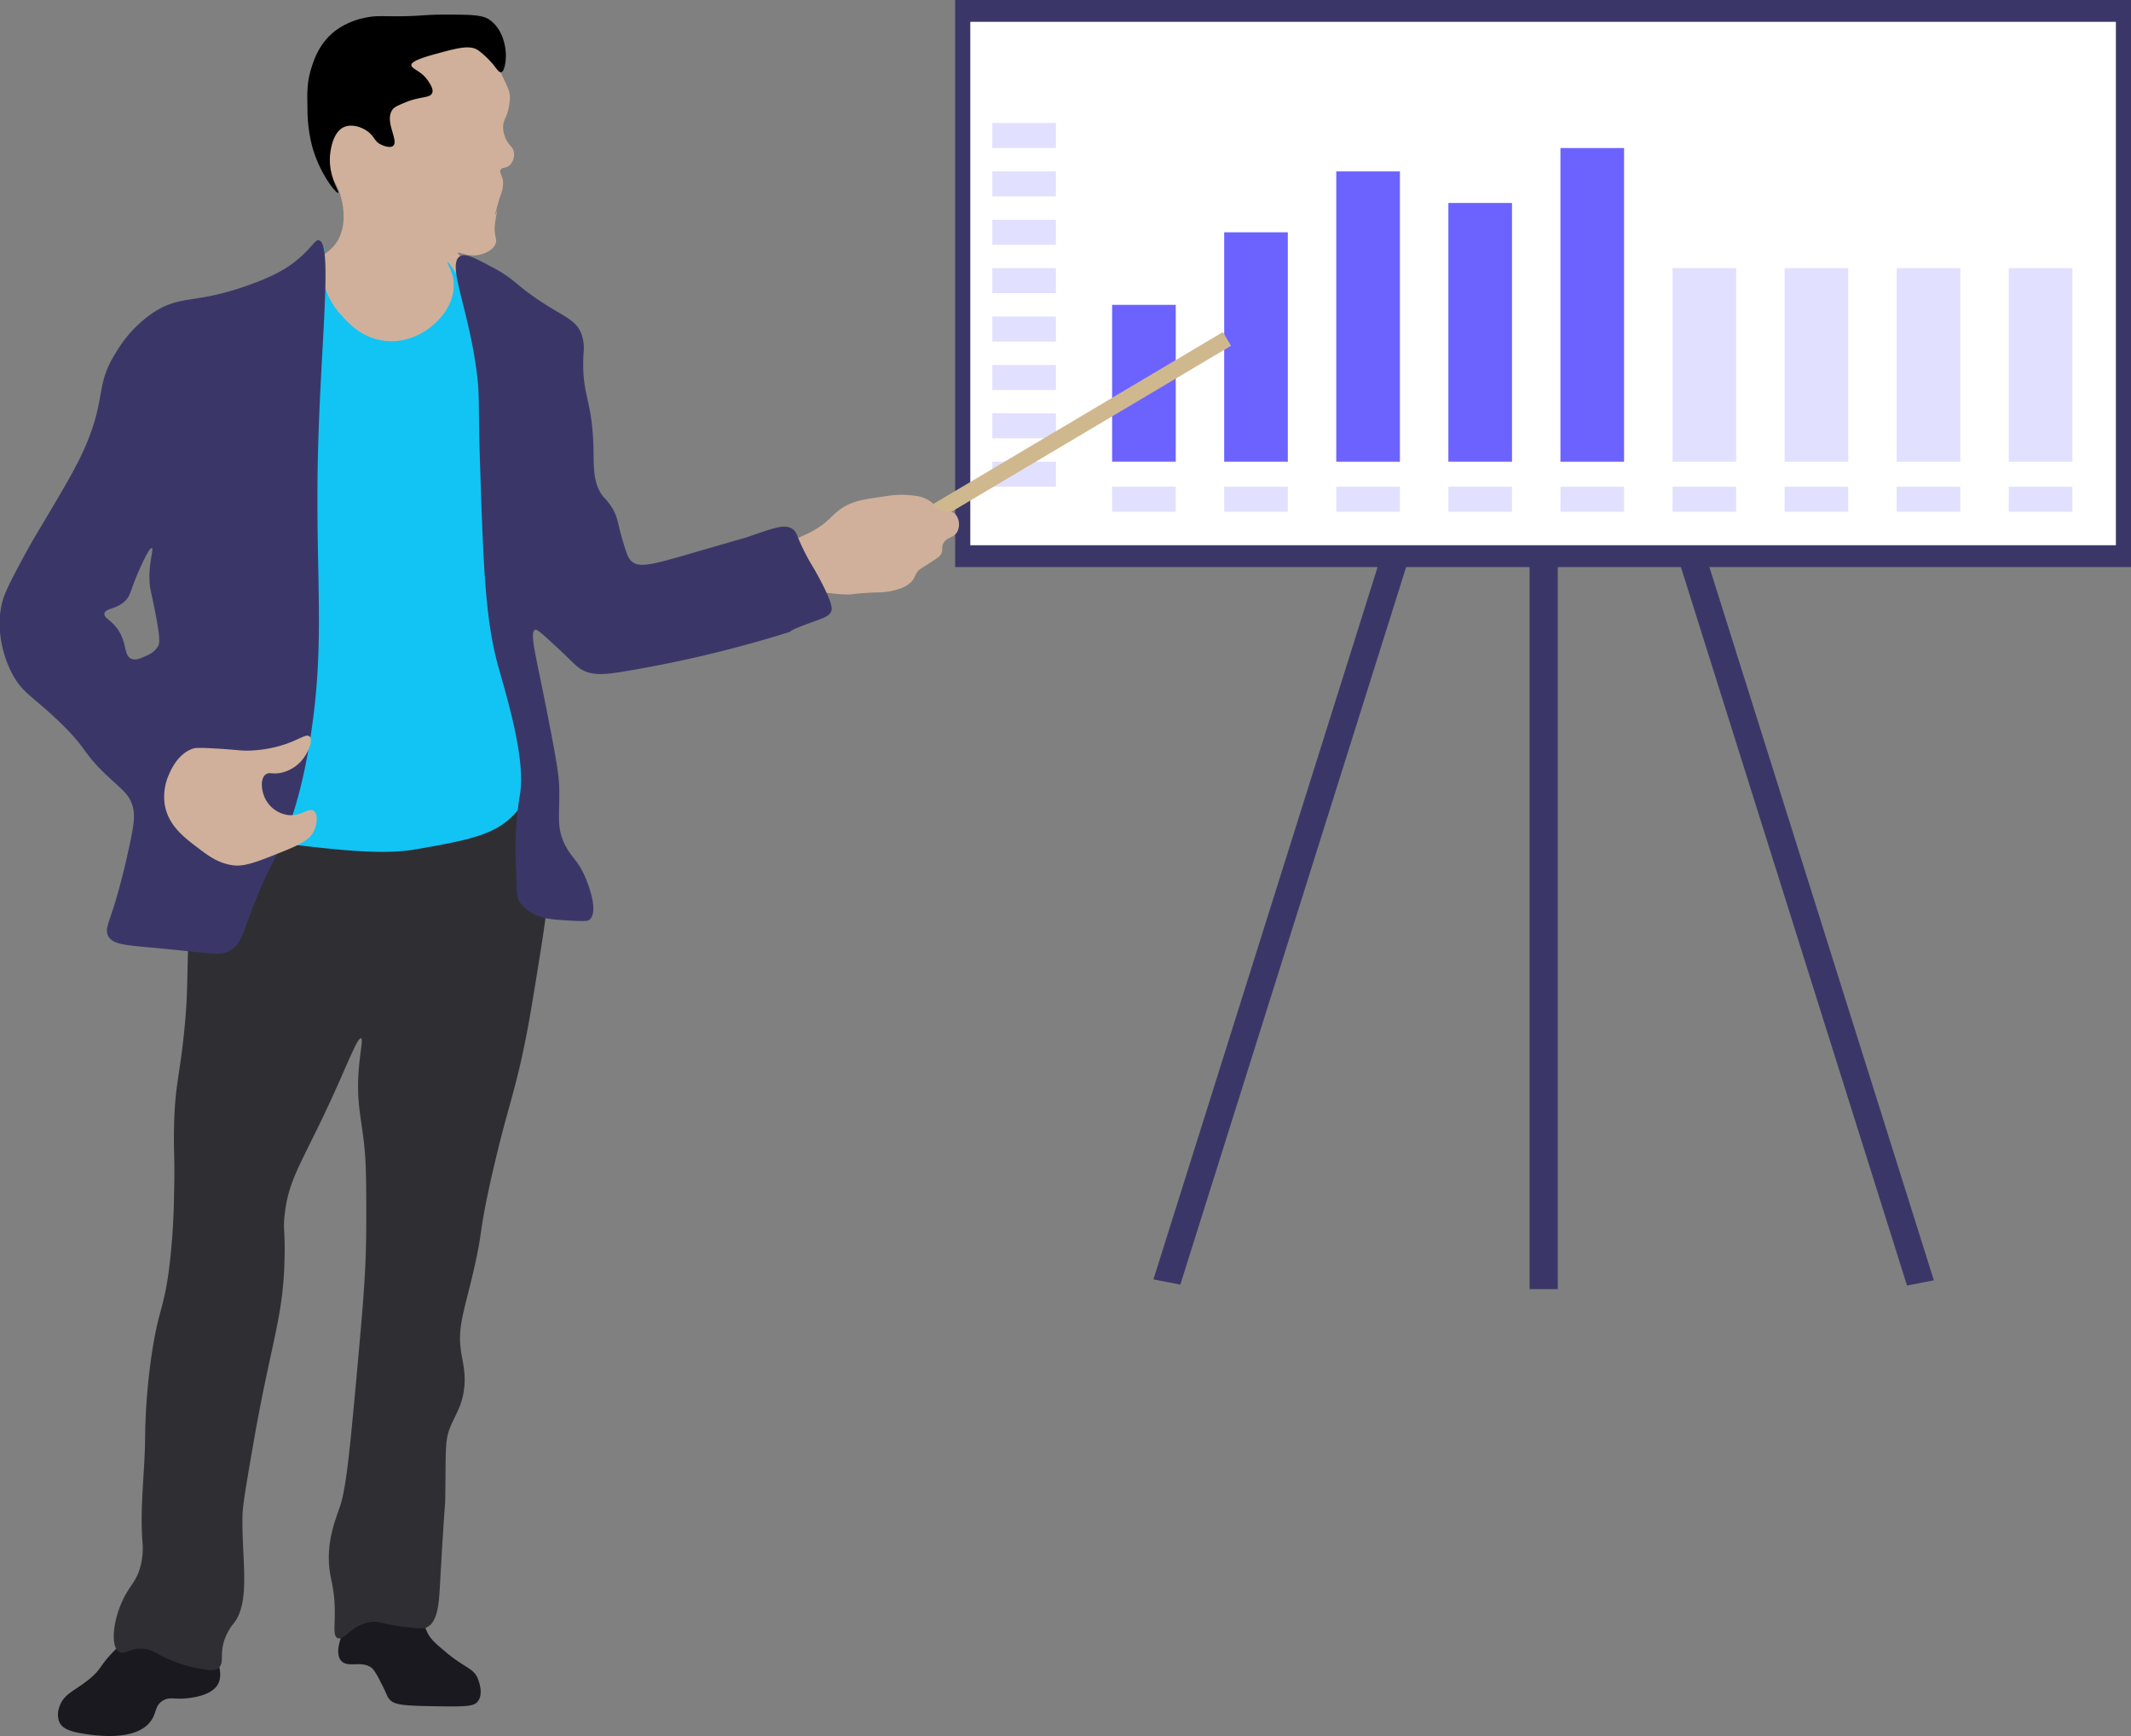 <?xml version="1.0" encoding="UTF-8"?> <svg xmlns="http://www.w3.org/2000/svg" id="Layer_1" data-name="Layer 1" viewBox="0 0 668.36 544.58"><rect x="0" y="0" width="668.36" height="544.58" fill="#808080" stroke="none"/><title>process-illustration</title><path d="M1758,246" transform="translate(-129.64 -233.42)"></path><g><g><polygon points="598.11 403.27 606.53 401.63 526.17 146.24 517.75 147.87 598.11 403.27" fill="#3a3768"></polygon><rect x="479.73" y="146.1" width="8.84" height="258.29" fill="#3a3768"></rect><polygon points="370.19 402.98 361.76 401.34 442.12 145.95 450.55 147.59 370.19 402.98" fill="#3a3768"></polygon></g><g><rect x="299.57" width="368.8" height="177.89" fill="#3a3768"></rect><rect x="304.32" y="6.85" width="359.3" height="164.19" fill="#fff"></rect></g><g><g opacity="0.2"><rect x="311.22" y="38.58" width="19.96" height="7.85" fill="#6c63ff"></rect></g><g opacity="0.2"><rect x="311.22" y="53.77" width="19.96" height="7.85" fill="#6c63ff"></rect></g><g opacity="0.2"><rect x="311.22" y="68.94" width="19.96" height="7.85" fill="#6c63ff"></rect></g><g opacity="0.2"><rect x="311.22" y="84.12" width="19.96" height="7.85" fill="#6c63ff"></rect></g><g opacity="0.2"><rect x="311.22" y="99.3" width="19.96" height="7.85" fill="#6c63ff"></rect></g><g opacity="0.2"><rect x="311.22" y="114.48" width="19.96" height="7.85" fill="#6c63ff"></rect></g><g opacity="0.2"><rect x="311.22" y="129.65" width="19.96" height="7.85" fill="#6c63ff"></rect></g><g opacity="0.2"><rect x="311.22" y="144.83" width="19.96" height="7.85" fill="#6c63ff"></rect></g><g opacity="0.2"><rect x="348.8" y="152.68" width="19.96" height="7.85" fill="#6c63ff"></rect></g><g opacity="0.2"><rect x="383.95" y="152.68" width="19.96" height="7.85" fill="#6c63ff"></rect></g><g opacity="0.2"><rect x="419.1" y="152.68" width="19.96" height="7.85" fill="#6c63ff"></rect></g><g opacity="0.2"><rect x="454.26" y="152.68" width="19.96" height="7.85" fill="#6c63ff"></rect></g><g opacity="0.2"><rect x="489.41" y="152.68" width="19.96" height="7.85" fill="#6c63ff"></rect></g><g opacity="0.2"><rect x="524.56" y="152.68" width="19.96" height="7.85" fill="#6c63ff"></rect></g><g opacity="0.2"><rect x="559.71" y="152.68" width="19.96" height="7.85" fill="#6c63ff"></rect></g><g opacity="0.2"><rect x="594.87" y="152.68" width="19.96" height="7.85" fill="#6c63ff"></rect></g><g opacity="0.2"><rect x="630.01" y="152.68" width="19.96" height="7.85" fill="#6c63ff"></rect></g><rect x="348.8" y="95.63" width="19.96" height="49.19" fill="#6c63ff"></rect><rect x="383.95" y="72.87" width="19.96" height="71.96" fill="#6c63ff"></rect><rect x="419.1" y="53.77" width="19.96" height="91.07" fill="#6c63ff"></rect><rect x="454.26" y="63.67" width="19.96" height="81.16" fill="#6c63ff"></rect><rect x="489.41" y="46.44" width="19.96" height="98.4" fill="#6c63ff"></rect><g opacity="0.2"><rect x="524.56" y="84.12" width="19.96" height="60.71" fill="#6c63ff"></rect></g><g opacity="0.2"><rect x="559.71" y="84.12" width="19.96" height="60.71" fill="#6c63ff"></rect></g><g opacity="0.2"><rect x="594.87" y="84.12" width="19.96" height="60.71" fill="#6c63ff"></rect></g><g opacity="0.2"><rect x="630.01" y="84.12" width="19.96" height="60.71" fill="#6c63ff"></rect></g><path d="M752.65,343.18" transform="translate(-129.64 -233.42)" fill="none" stroke="blue" stroke-miterlimit="10"></path></g><g><path d="M219.15,320.45a56.46,56.46,0,0,0,9.91-5.6c3.27-2.32,4.91-3.48,6.16-5.42,3.79-5.87,1.66-13.18,1.11-15.07-.65-2.19-1.16-2.6-3.3-6.81-1.06-2.07-4.56-8.95-5.84-13.18-2.64-8.73-.29-21,7.31-27.46,2.89-2.44,6-3.4,12.2-5.32,5.1-1.57,10.41-3.21,17.32-2.36a37.25,37.25,0,0,1,12.54,4.06,18.09,18.09,0,0,1,4.57,2.85c1.94,1.74,2.08,2.8,5.92,10.82,1.91,4,2.57,5.18,2.52,7.25a18.23,18.23,0,0,1-.83,4.74c-.6,1.75-1.15,2.3-1.28,3.82a8.06,8.06,0,0,0,.58,3.59c1.06,2.88,2.56,2.94,2.8,4.95a4.68,4.68,0,0,1-1.53,4.1c-1.13.88-2.11.41-2.62,1.21-.62,1,.72,1.88.75,4.25a12,12,0,0,1-1,4.35c0-.08-1.61,5.52-1.46,5.57s.6-1.55.73-1.51a29.17,29.17,0,0,0-.93,5.54c-.06,3.05.86,3.58.26,5.09-1.06,2.67-4.91,3.41-5.32,3.49-3.48.62-6.23-1.11-6.47-.61-.11.25.53.77,3.79,3.29a26.5,26.5,0,0,1,3.79,3.16,12.15,12.15,0,0,1,2.33,3.64c1.19,3.73-4.36,9.32-8.89,12.39-10.32,7-22.23,5.54-26,5.08a36.84,36.84,0,0,1-15.81-5.09A35.8,35.8,0,0,1,219.15,320.45Z" transform="translate(-129.64 -233.42)" fill="#d0b09a"></path><g><line x1="263.57" y1="178.31" x2="384.82" y2="106.32" fill="none" stroke="#cfb88e" stroke-miterlimit="10" stroke-width="5"></line><path d="M444.36,279.11" transform="translate(-129.64 -233.42)"></path><g><g><path d="M261.44,734.27c-3.61-3.5-13.3,1.68-14.86,2.52-2.67,1.43-7.92,4.23-9.91,10.08-.46,1.34-1.88,5.5,0,7.56,2.2,2.43,6.75-.45,9.91,2.53a22.93,22.93,0,0,1,2.47,4.2c1.95,3.65,1.84,4.13,2.48,5,1.51,2.14,4.16,2.35,15.69,2.52,9.08.13,11.19,0,12.39-1.68,1.57-2.26.4-5.59,0-6.72-1.24-3.53-4-3.48-9.91-8.41-3.14-2.62-4.71-3.93-5.78-5.88C260.92,740.58,263.91,736.66,261.44,734.27Z" transform="translate(-129.64 -233.42)" fill="#1a1920"></path><path d="M192.9,746.87c-.36-.35-6.92-6.67-14.87-5-3.73.77-6.34,3.31-11.56,8.4-6,5.84-4.59,6.5-9.08,10.09s-7.73,4.43-9.09,8.4a6.67,6.67,0,0,0,0,5c.85,1.67,2.72,2.68,6.61,3.36,3.24.57,17.63,3.08,22.3-4.2,1.53-2.39,1.09-4.41,3.3-5.88s3.79-.48,7.43-.84c1.63-.16,7.77-.77,9.91-4.2C200.4,757.92,196.78,750.73,192.9,746.87Z" transform="translate(-129.64 -233.42)" fill="#1a1920"></path><path d="M292.82,484.72c-6-2.27-9.85,5.94-25.6,10.92a67.31,67.31,0,0,1-21.88,2.94c-12.64-.16-23.24-3.53-29.32-5.46-10.33-3.29-11.73-3.81-11.73-3.81-6.57-2.46-7.4-3.35-8.92-2.91-5.07,1.47-5.59,14.37-6.19,29-1.14,27.89-.47,27.89-1.65,40.33-1.43,15.06-3,17.55-3.3,31.09-.19,8,.3,9.87,0,21a211,211,0,0,1-1.66,24.37c-1.57,11.5-3,11.86-4.95,23.53A193.13,193.13,0,0,0,175.14,686c-.24,10.37-1.62,20.76-.82,31.09a21.91,21.91,0,0,1-.83,8.41c-1.08,3.51-2.58,4.93-4.13,7.56-4,6.74-5.42,16.36-2.48,18.48,1.81,1.3,3.47-1.49,8.26-.84,3.17.44,3.39,1.79,9.91,4.2a35,35,0,0,0,5.78,1.69c3.95.76,6.09,1.17,7.43,0,1.72-1.51.3-4,1.66-8.41a17.78,17.78,0,0,1,3.3-5.88c5.05-7,2.16-20.15,2.48-33.61.07-3.14,1.15-9.37,3.3-21.84,5.69-33,9.59-39.81,9.91-59.66.14-8.26-.53-7.81,0-12.61,1.32-12,5.67-16.47,15.69-38.65,4.53-10,7.27-17.12,8.26-16.8.78.25-.46,4.8-.83,11.76-.42,8.24.75,12.76,1.66,20.17.83,6.77.83,13.2.82,26,0,14.78-1,25.33-2.48,42-2.48,27.38-3.72,41.08-5.78,47-1.47,4.3-4.21,10.9-3.3,19.33.44,4,1.43,5.87,1.65,11.76.24,6.19-.66,9.23.83,10.08,2.08,1.2,4.54-4.37,10.73-5,2.89-.31,3.41.78,11.57,1.68,4.5.5,5.24.27,5.78,0,3.48-1.72,3.8-7.65,4.13-13.44,1.64-29.22,1.58-23,1.65-27.73.21-15.55-.11-17.56,1.65-21.85,1.55-3.76,3.34-6,4.13-10.92.85-5.35-.28-8.92-.83-12.6-1.05-7.14.59-11.51,3.31-22.69,4-16.61,1.81-12.74,6.6-33.61,4.85-21.12,7-24.39,10.74-43.69.88-4.52,1.69-9.46,3.3-19.33,3.54-21.65,3.68-25.82,3.31-30.25C300.92,500.92,299.78,487.36,292.82,484.72Z" transform="translate(-129.64 -233.42)" fill="#2f2f33"></path></g><path d="M230.91,310.68c1.43,1-.89,4.27,0,10.11a22.54,22.54,0,0,0,5.68,11.37c2.08,2.38,6.45,7.41,13.89,8.2,8.83.94,14.92-4.83,15.79-5.68,1.42-1.39,5.76-5.64,5.69-12,0-3.95-2.32-6.7-1.9-6.94.64-.38,3.84,7.1,11.05,12.31,5.38,3.88,7.87,2.81,14.53,6.32,1.19.62,10.93,5.85,14.52,12.63,5.19,9.77-4.15,19.45-10.1,37.89-3.65,11.28-3.69,26.68-3.79,57.46-.1,30.15,2.21,37.49-4.42,45.47-6.25,7.53-15,9.07-31.58,12-11.67,2.06-26.93.11-57.46-3.79-5-.64-7.64-1-10.11-3.16-6.77-5.84-3.76-17.26,0-47.36,3.38-27.06,2.89-33.31,2.53-36.63-.32-2.93-.69-5-7.58-30.94s-8.66-31.82-5.05-37.89c3-5,8.21-7.86,15.79-12,7.88-4.31,9.56-3.2,17.05-7.58C224.65,315.09,229,309.38,230.91,310.68Z" transform="translate(-129.64 -233.42)" fill="#11c4f4"></path><path d="M379.94,402.25c2.14-1.15,2.67-1.12,5.06-2.52,5.08-3,5.3-4.7,8.84-7s7.14-2.72,14.52-3.79a28.13,28.13,0,0,1,8.21,0,10.07,10.07,0,0,1,5.05,1.9c1.08.85.91,1.16,1.9,1.89,2.37,1.73,4.22.54,5.68,1.89a5.08,5.08,0,0,1,.63,5.69c-1.15,2-3.47,1.56-4.42,3.79-.56,1.31.09,1.85-.63,3.15-.38.7-.83,1-3.16,2.53-3.37,2.18-3.4,2.12-3.79,2.53-1.44,1.51-1.07,2.35-2.52,3.79a9.31,9.31,0,0,1-3.16,1.89,20.87,20.87,0,0,1-7.58,1.26c-8.38.38-7,.76-10.1.63-4.74-.18-6.09-1-8.84,0-2.55.91-2.6,2-4.42,2.53-4.66,1.31-12.46-3.63-12.63-8.84S375.75,404.51,379.94,402.25Z" transform="translate(-129.64 -233.42)" fill="#d0b09a"></path><path d="M229.33,377.31c.77-35.89,4.81-67.69.32-68.52-1.32-.24-2.14,2.38-7,6.31-2.95,2.41-6.67,4.73-14.53,7.58-17.28,6.28-21.29,3.07-30,8.53a38.25,38.25,0,0,0-12,12.63c-6.67,10.37-3.11,14-9.47,29.05-2.68,6.32-5.85,11.69-12,22.1-2.5,4.23-4.21,6.9-7,12-4.57,8.49-6.85,12.73-7.58,16.42-2.23,11.37,3.09,20.89,3.79,22.1,3.07,5.31,5.82,6.27,13.26,13.26,10.14,9.52,7.94,10.23,15.79,17.68,4.94,4.7,7,5.88,8.21,9.48,1.13,3.34.35,7.12-1.26,14.52-2.16,9.95-4.42,17.05-4.42,17.05-2,6.16-2.82,7.67-1.9,9.48,1.4,2.72,5.21,2.92,14.53,3.78,19.14,1.79,20.89,2.62,24,.64,3.33-2.13,3.45-4.77,7.58-15.16,4.81-12.08,6-12.14,9.48-20.84,2-5,5.66-15.22,8.2-32.84C231.6,433.7,228.55,413.76,229.33,377.31Zm-50.21,59a7.67,7.67,0,0,1-3.71,2.87c-1.55.72-3.12,1.44-4.5.92-2.64-1-1.24-5.3-4.73-9.79-2-2.61-4-3.07-3.79-4.42.26-1.7,3.45-1.2,6.31-3.78,2-1.84,1.67-3.2,4.43-9.48.65-1.49,3.3-7.51,4.1-7.26s-1.18,4.71-.63,11.37c.13,1.6.89,4.28,1.92,9.75C179.92,434,179.76,435.24,179.12,436.35Z" transform="translate(-129.64 -233.42)" fill="#3a3768"></path><path d="M273.85,313.84c-3.9,2.54,2.19,15,5,34.1,1.4,9.3.72,11.46,1.27,28.42,1.08,33.89,1.63,50.83,5.68,65.68,2.36,8.66,8.79,29,6.95,40.41a105.26,105.26,0,0,0-1.27,22.74c.42,7.64-.11,9.33,1.27,11.37a11.92,11.92,0,0,0,5.33,4c2.61,1.21,5.58,1.39,11.42,1.7,4.16.23,4.65,0,5-.31,3.18-2.61-.7-11.94-1.26-13.26-2.3-5.4-4.25-6.08-6.32-10.1-2.91-5.69-1.66-9.51-1.89-18.32-.12-4.64-1.55-11.93-4.42-26.52-2.8-14.27-4.95-22-3.16-22.73.51-.22,1.14.2,5.05,3.79,6.43,5.9,7.28,7.11,8.85,8.2,3.92,2.74,8.63,2,16.41.64a379.22,379.22,0,0,0,45.47-10.74c8.86-2.65-.71,0,11.37-4.42,3.71-1.36,5-1.77,5.68-3.16.37-.78.73-2.32-3.79-10.73-2.2-4.11-2.45-4.05-4.17-7.39-3-5.83-2.62-6.75-4-7.77-2.62-1.88-6.06-.31-14.53,2.53-.58.19-6.91,2-19.58,5.68-10.88,3.15-14.16,3.79-16.42,1.89-1.24-1-1.87-3.22-3.15-7.57-1.23-4.19-1.2-6.35-3.16-9.48a22.82,22.82,0,0,0-2.53-3.15c-3.29-4-3.05-9.19-3.15-14.53-.34-16.94-3.82-16.69-3.16-30.31a14,14,0,0,0-.63-6.32c-1.71-4.41-5.26-5.26-12.63-10.1-8-5.23-8.11-7-15.16-10.74C278.45,314.27,275.54,312.74,273.85,313.84Z" transform="translate(-129.64 -233.42)" fill="#3a3768"></path><path d="M190.18,468.25c-4.74,1.6-6.9,6.63-7.58,8.2a16.85,16.85,0,0,0-1.27,9.48c1.11,6.41,6,10.14,10.11,13.26,3.58,2.72,6.69,5.09,11.37,5.68,3.63.47,7.68-1.16,15.78-4.42,6.47-2.6,8.41-4.07,9.48-6.31s1.35-5.28,0-6.32c-1.64-1.24-4,1.81-8.21,1.26a9.44,9.44,0,0,1-7-5.05c-1.21-2.38-1.71-6.12,0-7.58,1.15-1,2.25,0,5.05-.63a12,12,0,0,0,6.32-3.79c2.11-2.43,3.71-6.47,2.52-7.57s-3.57,1.45-10.1,3.15a40.29,40.29,0,0,1-8.84,1.27c-2.88.08-3.42-.23-10.11-.63C191.45,467.87,190.7,468.07,190.18,468.25Z" transform="translate(-129.64 -233.42)" fill="#d0b09a"></path></g></g><path d="M235.71,293.93c.55-.27-3.58-5.81-2.41-13,.25-1.53,1.07-6.55,4.59-7.79,2.51-.88,5.9.32,7.8,2.12,1.42,1.33,1.6,2.61,3.34,3.46.22.11,2.72,1.38,3.87.48,2-1.58-2.83-7.74-.15-11.39.64-.86,1.73-1.31,3.9-2.22,4.89-2.05,7.77-1.3,8.51-2.94.53-1.15-.43-2.61-1.22-3.81-2.22-3.36-5.31-3.71-5.27-5.05,0-.4.32-1.44,6.91-3.25,7.56-2.08,11.34-3.12,14-1.37a26.51,26.51,0,0,1,5,4.81c1,1.29,1.59,2.2,2.21,2.09,1.07-.18,1.51-3.22,1.51-5.21,0-.91-.12-7.7-5.13-11.24-2.22-1.57-6-1.61-13.5-1.62s-7.25.48-15.26.52c-5.72,0-7-.21-10,.42a23.08,23.08,0,0,0-9.79,4.28c-5,3.95-6.61,9.21-7.46,12-1.27,4.21-1.19,7.53-1.08,12.27a46.12,46.12,0,0,0,1.59,12.29C230.18,288.34,235.15,294.21,235.71,293.93Z" transform="translate(-129.64 -233.42)"></path></g></g></svg> 